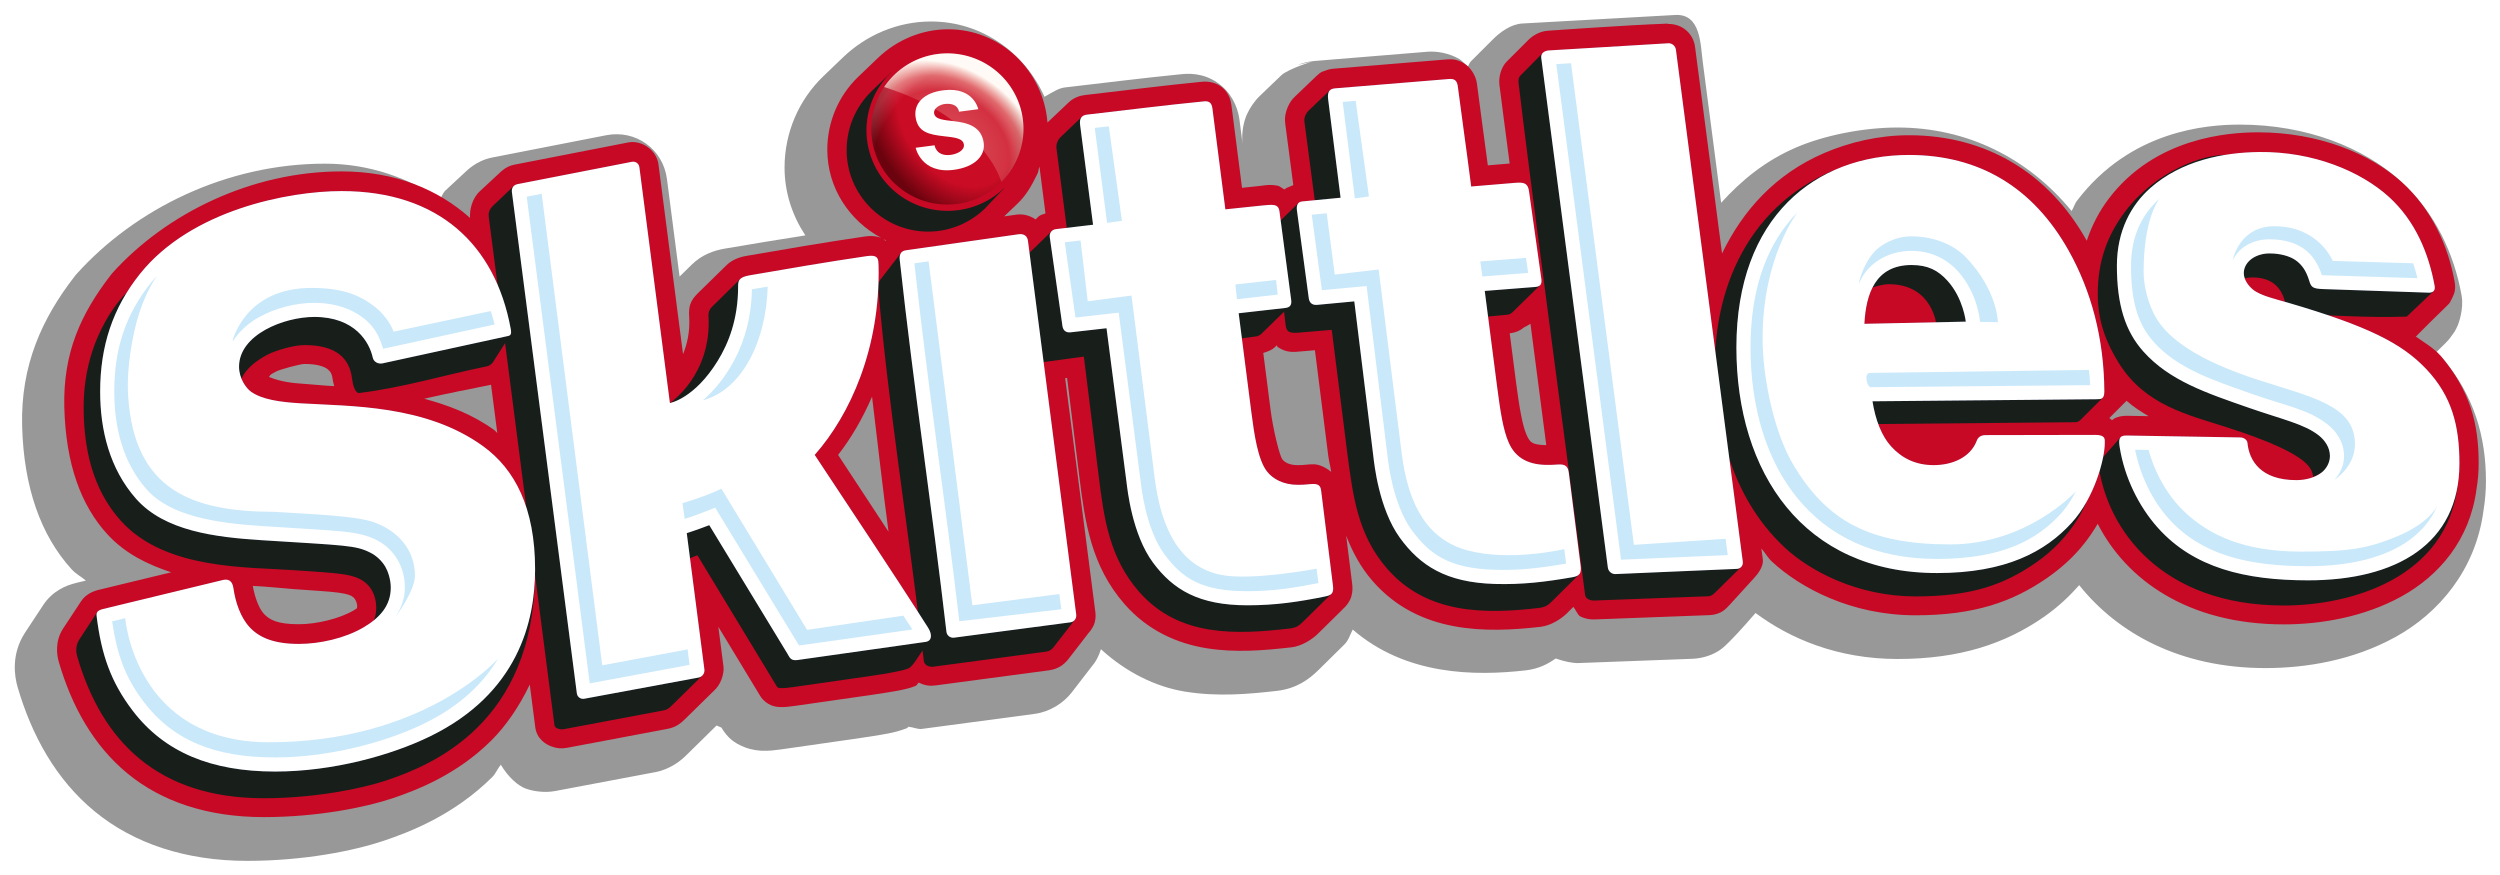 <?xml version="1.0" encoding="UTF-8" standalone="no"?>
<!-- Created with Inkscape (http://www.inkscape.org/) -->

<svg
   width="254.344mm"
   height="89.035mm"
   viewBox="0 0 254.344 89.035"
   version="1.1"
   id="svg1"
   xml:space="preserve"
   inkscape:version="1.3 (0e150ed6c4, 2023-07-21)"
   sodipodi:docname="Skittles 2024ver2.svg"
   xmlns:inkscape="http://www.inkscape.org/namespaces/inkscape"
   xmlns:sodipodi="http://sodipodi.sourceforge.net/DTD/sodipodi-0.dtd"
   xmlns:xlink="http://www.w3.org/1999/xlink"
   xmlns="http://www.w3.org/2000/svg"
   xmlns:svg="http://www.w3.org/2000/svg"><sodipodi:namedview
     id="namedview1"
     pagecolor="#ffffff"
     bordercolor="#000000"
     borderopacity="0.25"
     inkscape:showpageshadow="2"
     inkscape:pageopacity="0.0"
     inkscape:pagecheckerboard="0"
     inkscape:deskcolor="#d1d1d1"
     inkscape:document-units="mm"
     inkscape:zoom="1.0794827"
     inkscape:cx="451.6052"
     inkscape:cy="181.10526"
     inkscape:window-width="1920"
     inkscape:window-height="1009"
     inkscape:window-x="-8"
     inkscape:window-y="-8"
     inkscape:window-maximized="1"
     inkscape:current-layer="layer1"
     showguides="false"
     showgrid="false" /><defs
     id="defs1"><linearGradient
       id="linearGradient485"
       inkscape:collect="always"><stop
         style="stop-color:#ffffff;stop-opacity:0;"
         offset="0.609"
         id="stop486" /><stop
         style="stop-color:#fffaf5;stop-opacity:0.803;"
         offset="0.735"
         id="stop485" /></linearGradient><linearGradient
       id="linearGradient478"
       inkscape:collect="always"><stop
         style="stop-color:#ffe9d1;stop-opacity:0.17;"
         offset="0"
         id="stop480" /><stop
         style="stop-color:#ffe9d1;stop-opacity:0.234;"
         offset="0.306"
         id="stop481" /><stop
         style="stop-color:#ffe9d1;stop-opacity:0.164;"
         offset="0.579"
         id="stop482" /><stop
         style="stop-color:#ffe9d1;stop-opacity:0.424;"
         offset="0.73"
         id="stop483" /><stop
         style="stop-color:#fffaf5;stop-opacity:1;"
         offset="0.895"
         id="stop479" /></linearGradient><linearGradient
       id="linearGradient76"
       inkscape:collect="always"><stop
         style="stop-color:#ca0c25;stop-opacity:1;"
         offset="0.628"
         id="stop77" /><stop
         style="stop-color:#6b030e;stop-opacity:1;"
         offset="1"
         id="stop76" /></linearGradient><radialGradient
       inkscape:collect="always"
       xlink:href="#linearGradient76"
       id="radialGradient77"
       cx="105.004"
       cy="147.361"
       fx="105.004"
       fy="147.361"
       r="4.45"
       gradientTransform="matrix(1.481,-1.037,1.488,2.124,-263.751,-138.036)"
       gradientUnits="userSpaceOnUse" /><radialGradient
       inkscape:collect="always"
       xlink:href="#linearGradient478"
       id="radialGradient480"
       cx="85.307"
       cy="160.694"
       fx="85.307"
       fy="160.694"
       r="3.899"
       gradientTransform="matrix(2.301,1.747,-1.304,1.717,123.916,-356.563)"
       gradientUnits="userSpaceOnUse" /><radialGradient
       inkscape:collect="always"
       xlink:href="#linearGradient485"
       id="radialGradient486"
       cx="103.87"
       cy="148.642"
       fx="103.87"
       fy="148.642"
       r="4.45"
       gradientTransform="matrix(2.262,1.48,-2.023,3.091,176.367,-543.733)"
       gradientUnits="userSpaceOnUse" /><filter
       inkscape:collect="always"
       style="color-interpolation-filters:sRGB"
       id="filter489"
       x="-0.006"
       y="-0.017"
       width="1.012"
       height="1.035"><feGaussianBlur
         inkscape:collect="always"
         stdDeviation="0.358"
         id="feGaussianBlur489" /></filter></defs><g
     inkscape:label="Layer 1"
     inkscape:groupmode="layer"
     id="layer1"
     transform="translate(-36.485,-34.562)"><g
       id="g3"><path
         id="path488"
         style="color:#000000;mix-blend-mode:normal;fill:#000000;fill-opacity:0.405;stroke-linecap:square;-inkscape-stroke:none;paint-order:stroke fill markers;filter:url(#filter489)"
         d="m 112.44,55.198 -8.949,0.499 c -0.664,0.037 -1.295,0.503 -1.718,0.926 l -1.283,1.281 c -0.099,0.099 -0.116,0.217 -0.197,0.32 -0.159,-0.144 -0.272,-0.322 -0.468,-0.44 -0.609,-0.366 -1.353,-0.48 -1.873,-0.437 l -6.63,0.542 h -0.003 c 1.22e-4,-4.8e-5 -0.001,3.45e-4 -8.91e-4,2.97e-4 3.61e-4,-1.43e-4 -0.003,0.001 -0.003,8.91e-4 -0.392,0.033 -0.751,0.149 -0.938,0.224 l 0.933,-0.222 c 0.177,-0.072 -1.498,0.444 -1.902,0.83 l -1.26,1.209 c -0.304,0.291 -0.581,0.699 -0.744,1.062 -0.182,0.404 -0.337,1.029 -0.263,1.734 -0.057,-0.446 -0.117,-0.922 -0.176,-1.383 -0.06,-0.47 -0.276,-1.322 -1.012,-1.968 -0.794,-0.698 -1.672,-0.786 -2.336,-0.721 -2.333,0.228 -4.62,0.524 -6.873,0.781 -0.367,0.042 -0.775,0.322 -1.176,0.543 -1.145,-2.565 -3.654,-4.402 -6.641,-4.399 -1.945,0.003 -3.769,0.789 -5.129,2.092 l -1.147,1.1 c -1.459,1.398 -2.271,3.33 -2.273,5.336 -0.002,1.474 0.46,2.826 1.215,3.971 -1.576,0.253 -3.155,0.504 -4.711,0.774 -0.652,0.113 -1.339,0.358 -1.928,0.935 l -0.71,0.698 -0.738,-5.701 c -0.227,-1.745 -1.82,-2.896 -3.547,-2.559 l -6.666,1.303 c -0.496,0.097 -0.856,0.298 -1.107,0.469 -0.126,0.085 -0.226,0.166 -0.301,0.23 -0.075,0.065 -0.237,0.219 -0.11,0.1 l -1.211,1.125 c -0.161,0.15 -0.19,0.318 -0.308,0.474 -1.897,-1.18 -4.081,-2.039 -6.741,-2.039 -5.73,0 -11.073,2.63 -14.508,6.446 l -0.013,0.015 -0.061,0.072 -0.047,0.061 -0.002,0.002 c -1.892,2.441 -3.153,5.188 -3.059,8.742 0.094,3.56 1.079,6.376 2.893,8.367 0.254,0.279 0.558,0.427 0.832,0.656 -0.081,0.02 -0.578,0.141 -0.578,0.141 -0.575,0.139 -1.369,0.46 -1.918,1.295 -0.349,0.53 -1.049,1.592 -1.049,1.592 -0.844,1.284 -0.622,2.589 -0.445,3.195 0.819,2.813 2.232,5.399 4.504,7.268 2.279,1.874 5.321,2.89 8.908,2.89 3.301,0 6.214,-0.579 7.998,-1.18 1.478,-0.498 4.073,-1.478 6.334,-3.724 0.196,-0.195 0.311,-0.502 0.494,-0.715 0.421,0.711 0.995,1.228 1.451,1.394 0.482,0.175 1.153,0.251 1.717,0.145 l 5.869,-1.107 c 0.893,-0.168 1.527,-0.718 1.764,-0.951 l 1.805,-1.772 0.283,0.121 c 0.366,0.604 0.734,0.898 1.346,1.143 0.421,0.169 0.85,0.204 1.027,0.211 0.424,0.017 0.766,-0.033 1.101,-0.077 0.73,-0.095 1.798,-0.266 3.688,-0.529 0.394,-0.055 1.053,-0.146 1.707,-0.254 0.604,-0.1 1.242,-0.177 1.963,-0.455 0.035,-0.013 0.068,-0.067 0.107,-0.088 0.269,0.03 0.544,0.158 0.777,0.127 l 6.609,-0.883 c 0.882,-0.118 1.681,-0.646 2.143,-1.244 l 1.177,-1.526 c 0.24,-0.27 0.407,-0.604 0.534,-1.004 1.486,1.359 3.209,2.199 4.9,2.475 1.943,0.317 3.789,0.141 5.381,-0.041 1.157,-0.132 1.891,-0.686 2.428,-1.216 l 1.483,-1.462 c 0.258,-0.225 0.369,-0.603 0.521,-0.906 3.104,2.689 7.136,2.724 10.111,2.385 0.754,-0.086 1.289,-0.369 1.75,-0.694 0.494,0.18 1.014,0.279 1.327,0.268 l 6.666,-0.25 c 0.636,-0.024 1.203,-0.242 1.584,-0.498 0.235,-0.158 0.418,-0.349 0.611,-0.539 0.526,-0.518 1.49,-1.639 1.49,-1.639 1.993,1.485 4.773,2.688 8.303,2.688 3.67,0 6.314,-0.916 8.508,-2.432 0.907,-0.627 1.567,-1.276 2.103,-1.883 2.232,2.801 5.884,4.846 10.885,4.846 2.357,0 5.118,-0.449 7.6,-1.818 2.505,-1.382 4.685,-3.897 5.142,-7.394 0.092,-0.557 0.142,-1.127 0.142,-1.717 0,-2.565 -0.673,-4.978 -2.559,-7.215 -0.134,-0.158 -0.23,-0.167 -0.365,-0.293 0.262,-0.26 0.409,-0.412 0.592,-0.586 0.308,-0.293 0.711,-0.984 0.475,-0.594 0.072,-0.118 0.146,-0.261 0.21,-0.408 0.028,-0.064 0.371,-0.939 0.223,-1.758 -0.424,-2.355 -1.502,-4.812 -3.561,-6.677 -2.154,-1.952 -5.488,-3.299 -9.397,-3.299 -1.928,0 -6.39,0.332 -9.523,4.459 -0.136,0.179 -0.186,0.404 -0.308,0.59 -2.529,-3.082 -6.094,-4.879 -10.168,-4.879 -1.983,0 -4.262,0.448 -5.936,1.169 -1.794,0.772 -3.194,1.922 -4.375,3.23 l -1.078,-8.26 c -0.135,-1.035 -0.118,-2.787 -1.592,-2.715 z m -47.282,14.147 c 0.05,0.025 0.096,0.058 0.148,0.082 -0.004,0.005 -0.009,0.003 -0.013,0.008 -0.004,0.006 -0.01,0.01 -0.014,0.015 -0.046,-0.03 -0.082,-0.068 -0.12,-0.105 z"
         transform="matrix(1.741,0,0,1.741,11.185,-60.016)" /><path
         id="path46"
         style="color:#000000;fill:#c70925;fill-opacity:1;stroke-width:1.741;stroke-linecap:square;-inkscape-stroke:none;paint-order:stroke fill markers"
         d="m 206.148,36.958 c -0.014,4.56e-4 -0.035,0.003 -0.048,0.004 -0.003,1e-4 -0.007,-9.9e-5 -0.011,0 -0.002,6.6e-5 -0.005,-6.6e-5 -0.007,0 -0.007,4.79e-4 -0.021,0.003 -0.034,0.004 -0.022,7.76e-4 -0.057,0.003 -0.078,0.004 -0.014,4.85e-4 -0.033,0.003 -0.047,0.004 -2.063,0.076 -4.899,0.243 -7.33,0.401 -2.505,0.163 -4.775,0.324 -4.634,0.316 -0.876,0.053 -1.603,0.557 -1.945,0.898 l -2.233,2.23 c -0.551,0.551 -0.847,1.533 -0.751,2.359 0.18,1.544 0.748,5.681 1.043,8.02 l -2.22,0.187 c -0.415,-3.137 -0.787,-5.795 -1.111,-8.333 -0.109,-0.852 -0.696,-1.677 -1.316,-2.05 -0.62,-0.373 -1.151,-0.443 -1.704,-0.398 l -11.555,0.945 c -0.39,0.032 -0.653,0.121 -0.894,0.217 -0.241,0.096 -0.335,0.032 -0.844,0.517 l -2.196,2.101 c -0.331,0.316 -0.524,0.601 -0.72,1.036 -0.196,0.435 -0.362,1.021 -0.269,1.731 l 0.819,6.241 c -0.302,0.148 -0.695,0.254 -0.837,0.391 l -0.058,0.058 c -0.242,-0.119 -0.48,-0.345 -0.684,-0.384 -0.872,-0.168 -1.329,-0.025 -1.856,0.024 -0.452,0.042 -1.188,0.125 -1.782,0.187 -0.393,-3.063 -0.716,-5.585 -1.074,-8.377 -0.066,-0.513 -0.25,-1.23 -0.894,-1.795 -0.644,-0.565 -1.505,-0.676 -2.091,-0.619 -4.012,0.392 -7.983,0.902 -11.932,1.354 -0.519,0.059 -1.144,0.272 -1.649,0.751 l -2.152,2.043 c -0.421,-5.268 -4.741,-9.491 -10.114,-9.485 -2.687,0.003 -5.226,1.089 -7.133,2.914 l -1.999,1.913 c -2.022,1.936 -3.152,4.619 -3.155,7.408 -0.004,3.902 2.247,7.244 5.475,8.977 -0.416,-0.148 -0.794,-0.185 -1.13,-0.175 -0.212,0.006 -0.415,0.028 -0.619,0.058 -4.011,0.587 -8.005,1.277 -11.984,1.965 -0.743,0.128 -1.474,0.43 -1.975,0.921 l -2.94,2.877 c -0.793,0.776 -0.939,1.387 -0.881,2.342 0.099,1.613 -0.21,2.822 -0.622,3.855 l -2.501,-19.314 c -0.184,-1.424 -1.68,-2.501 -3.086,-2.226 l -11.617,2.268 c -0.782,0.153 -1.333,0.71 -1.366,0.741 l -2.108,1.958 c -0.809,0.751 -1.053,1.955 -0.992,2.709 -3.265,-2.898 -7.6,-4.732 -13.068,-4.732 -9.17,0 -17.863,4.281 -23.335,10.355 l -0.047,0.055 -0.045,0.058 c -3.087,3.978 -4.93,7.97 -4.783,13.551 0.152,5.765 1.698,9.958 4.358,12.874 1.835,2.012 4.138,3.102 6.514,3.893 -3.257,0.788 -7.387,1.788 -7.387,1.788 -0.592,0.143 -1.328,0.473 -1.775,1.152 -0.608,0.924 -1.826,2.77 -1.826,2.77 -0.877,1.332 -0.633,2.763 -0.449,3.396 1.323,4.538 3.54,8.525 6.996,11.365 3.456,2.84 8.093,4.436 13.861,4.436 5.433,0 10.352,-0.992 13.102,-1.917 2.46,-0.827 6.53,-2.388 10.029,-5.861 1.507,-1.496 2.835,-3.435 3.93,-5.704 l 0.56,4.341 c 0.154,1.191 1.08,1.747 1.635,1.948 0.555,0.202 1.001,0.255 1.612,0.139 l 10.226,-1.928 c 0.884,-0.167 1.385,-0.62 1.727,-0.955 l 3.145,-3.083 -0.228,0.19 c 0.767,-0.553 1.12,-1.815 1.033,-2.482 l -0.523,-4.049 4.277,7.064 c 0.235,0.388 0.698,0.761 1.081,0.915 0.384,0.153 0.675,0.174 0.921,0.183 0.492,0.019 0.888,-0.035 1.482,-0.112 1.189,-0.154 3.088,-0.458 6.402,-0.918 0.689,-0.096 1.814,-0.251 2.906,-0.432 1.092,-0.181 2.009,-0.306 2.907,-0.652 0.331,-0.128 0.212,-0.233 0.421,-0.378 0.004,0.002 0.007,0.012 0.011,0.014 0.608,0.298 1.108,0.358 1.703,0.279 l 11.518,-1.536 c 0.894,-0.119 1.522,-0.542 2.009,-1.173 l 2.053,-2.655 -0.051,0.055 -0.207,0.19 c 0.356,-0.279 0.718,-0.787 0.853,-1.271 0.134,-0.484 0.098,-0.852 0.065,-1.108 l -3.066,-23.757 0.193,-0.027 1.262,10.158 c 0.548,4.406 1.166,8.951 4.589,12.857 2.355,2.688 5.35,3.998 8.316,4.481 2.966,0.483 5.933,0.222 8.658,-0.088 1.077,-0.123 2.14,-0.835 2.693,-1.381 l 2.583,-2.546 -0.099,0.072 -0.075,0.054 c 0.417,-0.285 0.846,-0.856 0.997,-1.383 0.151,-0.528 0.122,-0.95 0.075,-1.333 l -0.602,-4.837 c 0.629,1.599 1.428,3.17 2.716,4.64 4.697,5.36 11.544,5.255 17.052,4.627 1.073,-0.122 2.14,-0.831 2.696,-1.383 l 0.649,-0.646 c 0.277,0.335 0.432,0.843 0.72,0.979 0.593,0.28 1.054,0.312 1.492,0.296 l 11.613,-0.435 c 1.275,-0.048 1.783,-0.757 2.019,-0.989 l 0.007,-0.004 0.007,-0.006 2.555,-2.806 c 0.909,-0.998 0.898,-1.623 0.853,-1.951 l -0.143,-1.023 c 0.396,0.434 0.627,0.914 1.074,1.329 2.919,2.707 8.108,5.467 14.616,5.467 5.994,0 9.881,-1.38 13.337,-3.767 3.009,-2.078 4.401,-4.205 5.194,-5.541 2.894,5.673 9.16,10.232 18.922,10.232 3.763,0 8.171,-0.742 11.976,-2.839 3.795,-2.092 6.976,-5.73 7.646,-10.964 0.142,-0.841 0.214,-1.702 0.214,-2.611 0,-4.075 -0.915,-7.406 -3.842,-10.875 -0.691,-0.819 -1.69,-1.375 -2.577,-2.013 l 0.055,-0.004 0.544,-0.55 c 0,0 1.718,-1.726 2.57,-2.536 0.421,-0.4 0.32,-0.378 0.391,-0.497 0.072,-0.118 0.139,-0.245 0.207,-0.401 0.136,-0.313 0.361,-0.72 0.21,-1.554 -0.659,-3.653 -2.311,-7.368 -5.384,-10.151 -3.184,-2.882 -8.422,-5.066 -14.618,-5.066 -3.052,0 -10.468,0.54 -15.172,6.728 -0.988,1.299 -1.735,2.744 -2.258,4.314 -0.01,-0.014 -0.01,-0.033 -0.017,-0.048 -3.893,-6.943 -10.32,-10.698 -18.059,-10.698 -3.059,-2e-6 -6.035,0.695 -8.648,1.819 -4.966,2.136 -8.271,5.847 -10.379,10.209 l -2.747,-21.023 c -0.178,-1.365 -1.319,-2.345 -2.723,-2.326 -0.026,3.52e-4 -0.043,-0.021 -0.068,-0.02 z m -63.912,14.551 0.612,4.765 c -0.242,0.111 -0.482,0.102 -0.738,0.351 l -0.265,0.258 c -0.544,-0.364 -1.131,-0.516 -1.597,-0.51 -0.157,0.002 -0.295,0.017 -0.415,0.034 l -1.186,0.17 1.41,-1.353 c 0.801,-0.769 1.377,-1.736 1.992,-3.02 0.098,-0.204 0.095,-0.483 0.187,-0.696 z m -15.861,7.377 c 0.088,0.044 0.168,0.101 0.257,0.143 -0.007,0.009 -0.017,0.004 -0.024,0.014 -0.007,0.01 -0.017,0.017 -0.024,0.027 -0.08,-0.053 -0.144,-0.119 -0.21,-0.183 z m 65.815,8.612 c 0.634,4.817 1,7.755 1.608,12.353 -0.019,-4.24e-4 -0.025,5.84e-4 -0.044,0 -1.446,-0.043 -1.616,-0.284 -1.968,-1.067 -0.387,-0.862 -0.722,-2.685 -1.064,-5.331 l -0.643,-4.98 c 0.753,-0.083 1.264,-0.398 1.662,-0.788 -0.363,0.356 -0.316,0.247 -0.323,0.251 -0.007,0.004 0.023,-0.011 0.065,-0.034 0.084,-0.046 0.227,-0.122 0.395,-0.214 0.084,-0.046 0.216,-0.135 0.312,-0.19 z m -25.81,2.196 c 0.063,0.054 0.02,0.121 0.092,0.17 0.912,0.625 1.661,0.51 2.336,0.452 l 1.454,-0.122 1.354,10.722 v 0.004 c 0.072,0.551 0.225,1.099 0.302,1.652 -0.533,-0.448 -1.22,-0.775 -1.788,-0.775 -0.723,0 -0.891,0.089 -1.591,0.089 -0.968,0 -1.395,-0.336 -1.608,-0.613 -0.231,-0.298 -0.902,-2.825 -1.186,-5.042 -0.049,-0.38 -0.417,-3.265 -0.738,-5.762 0.426,-0.139 0.854,-0.272 1.167,-0.575 z m -98.905,1.897 c 1.339,0 2.018,0.283 2.332,0.527 0.314,0.244 0.471,0.505 0.548,1.18 0.017,0.149 0.099,0.376 0.132,0.55 -1.074,-0.048 -2.444,-0.201 -3.332,-0.255 -1.65,-0.101 -2.629,-0.401 -3.307,-0.68 0.216,-0.236 -0.083,-0.125 0.755,-0.568 0.339,-0.179 2.382,-0.755 2.872,-0.755 z m 18.964,2.098 0.639,4.933 c -0.106,-0.082 -0.177,-0.21 -0.285,-0.289 -2.255,-1.635 -4.703,-2.539 -7.15,-3.206 2.243,-0.52 4.647,-0.984 6.755,-1.411 0.017,-0.004 0.024,-0.023 0.041,-0.027 z m 38.766,1.228 c 0.553,4.577 1.061,9.138 1.676,13.74 -1.714,-2.601 -3.42,-5.219 -5.13,-7.812 1.31,-1.687 2.478,-3.667 3.454,-5.928 z m 127.63,0.421 c 0.709,0.63 1.471,1.109 2.244,1.564 l -2.233,-0.038 h -0.014 c -0.453,-7.83e-4 -0.838,0.095 -1.156,0.225 -0.108,0.044 -0.231,0.18 -0.323,0.22 -0.099,-0.058 -0.172,-0.17 -0.275,-0.214 z M 62.209,94.17 c 1.4,0.064 3.146,0.252 4.161,0.327 2.108,0.155 3.6,0.231 4.562,0.363 0.962,0.133 1.264,0.275 1.486,0.456 0.194,0.159 0.348,0.46 0.401,0.809 0.019,0.125 -0.007,0.227 -0.024,0.326 -0.084,0.059 -0.127,0.094 -0.296,0.194 -1.502,0.889 -3.865,1.425 -5.609,1.425 -2.182,0 -2.967,-0.447 -3.535,-1.034 -0.516,-0.533 -0.974,-1.763 -1.146,-2.866 z"
         sodipodi:nodetypes="cssccccscccsccssccsccsccccsscsssscccssscccsccscccccccscccssccscsssssccsccccccccssssssccccccccsccccsssccccsccssccscccccsccssscsscsscccssccsssccssccscccccccccssscccccccsccscccccssscccccccsssscccssscscsssccscssccccccccsscccssssscsssss" /><path
         id="path18"
         style="fill:#181f1a;fill-opacity:1;stroke-width:5.222;stroke-linecap:square;paint-order:stroke fill markers"
         d="m 193.399,39.995 -2.23,2.255 c -0.128,0.129 -0.235,0.352 -0.19,0.743 1.159,9.96 5.168,39.612 6.767,52.073 0.062,0.485 0.615,0.605 0.955,0.592 l 11.614,-0.434 c 0.277,-0.01 0.518,-0.231 0.716,-0.426 l 2.634,-2.594 -13.368,-0.065 z m -62.471,1.517 c -1.182,3.14e-4 -2.351,0.253 -3.428,0.741 l -0.345,-0.335 -1.983,1.91 c -1.626,1.567 -2.549,3.733 -2.552,5.991 -0.005,4.588 3.719,8.312 8.308,8.308 2.143,-0.002 4.196,-0.848 5.742,-2.331 l 1.972,-2.083 -0.255,-0.266 c 0.553,-1.129 0.843,-2.37 0.847,-3.628 -1.1e-4,-4.588 -3.719,-8.307 -8.308,-8.308 z m 40.861,2.232 -2.199,2.1 c -0.166,0.159 -0.461,0.608 -0.398,1.093 l 1.223,9.296 h 3.111 z m -25.229,2.692 -2.198,2.1 c -0.166,0.159 -0.461,0.608 -0.398,1.093 l 1.421,11.004 -1.817,-2.633 -3.073,2.978 1.576,10.501 4.681,-0.635 1.508,12.126 c 0.534,4.388 1.111,8.373 4.118,11.805 4.068,4.643 9.915,4.347 15.277,3.736 0.76,-0.087 1.003,-0.302 1.535,-0.827 l 2.674,-2.638 -16.022,-3.534 -2.743,-19.7 -6.364,-9.222 h 2.014 z m 116.372,3.89 c -2.254,-0.057 -7.061,1.578 -10.216,5.73 -1.775,2.335 -2.81,4.984 -2.81,8.403 0,2.826 0.869,5.004 2.152,7.057 2.667,4.267 6.986,5.239 10.93,6.502 9.254,2.965 8.587,4.45 8.864,5.078 l 3.85,-2.003 -6.26,-5.873 -11.579,-11.053 z m -39.96,1.601 c -8.988,3.792 -12.695,12.863 -11.925,22.367 0.233,2.873 1.145,10.533 7.043,16.003 2.54,2.355 7.346,4.943 13.283,4.943 5.719,0 9.007,-1.2 12.22,-3.419 3.866,-2.67 5.129,-6.125 5.129,-6.125 l -16.84,-0.655 -13.602,-14.034 z m -134.233,1.574 -2.101,2 c -0.412,0.392 -0.473,0.786 -0.427,1.141 l 1.56,12.066 -12.451,1.968 -1.823,-3.579 -6.119,-1.006 -5.759,2.011 -2.08,3.408 1.523,1.606 c 0,0 0.321,-1.247 2.625,-2.464 0.809,-0.427 2.657,-0.982 3.789,-0.982 3.226,0 4.59,1.354 4.829,3.446 0.054,0.472 0.279,1.487 0.75,1.428 4.534,-0.566 8.737,-1.856 12.953,-2.71 0.249,-0.05 0.494,-0.211 0.631,-0.425 l 1.231,-1.937 2.985,23.102 -14.18,16.818 -16.204,1.573 -7.439,-4.27 -4.944,-7.484 -1.709,-2.372 -1.821,2.778 c -0.443,0.675 -0.322,1.372 -0.207,1.767 2.49,8.54 8.145,14.39 18.974,14.39 5.183,0 10.017,-0.989 12.478,-1.817 4.733,-1.592 14.947,-5.821 15.113,-20.911 l 1.977,15.296 c 0.044,0.338 0.602,0.472 0.937,0.409 l 10.226,-1.926 c 0.273,-0.051 0.518,-0.232 0.716,-0.426 l 3.143,-3.084 -11.92,1.857 z m 79.842,1.723 -2.463,2.404 0.941,8.127 -5.132,0.308 0.147,3.026 2.223,-0.304 c 0.188,-0.026 0.373,-0.122 0.509,-0.255 l 2.314,-2.249 0.144,1.246 c 0.088,0.762 0.292,0.968 1.375,0.876 l 3.334,-0.282 1.588,12.586 c 0.571,4.383 1.072,8.314 4.078,11.745 4.068,4.643 9.993,4.581 15.355,3.97 0.76,-0.087 1.005,-0.3 1.535,-0.827 l 2.596,-2.579 -16.022,-3.535 -2.743,-19.699 z m 101.243,4.192 -5.116,0.608 -0.712,3.067 c 0,0 0.844,-0.302 1.669,-0.302 3.673,0 3.408,3.691 3.408,3.691 3.95,0.098 8.192,0.447 12.27,0.291 l 2.719,-2.582 -11.994,-1.145 z m -141.666,0.862 -2.139,2.771 c -0.141,0.182 -0.215,0.52 -0.184,0.876 0.997,11.684 2.974,23.788 4.388,35.793 l -12.806,1.472 -8.29,-13.917 -3.673,1.49 0.419,2.918 1.561,-0.63 8.095,13.371 c 0.224,0.37 1.277,0.066 7.935,-0.859 1.38,-0.192 4.45,-0.616 5.379,-0.973 0.334,-0.129 0.639,-0.567 0.802,-0.81 l 0.699,-1.04 c 0.041,0.353 0.086,0.707 0.126,1.06 0.054,0.486 0.617,0.637 0.955,0.592 l 11.516,-1.538 c 0.275,-0.037 0.546,-0.207 0.716,-0.426 l 2.117,-2.737 -12.199,1.275 z m 105.929,0.647 -7.059,0.711 -0.045,2.184 c 0,0 0.921,-0.344 1.662,-0.344 4.521,0 4.864,4.241 4.864,4.241 l 3.795,0.014 0.593,-1.839 z m -122.292,2.018 -2.937,2.898 c -0.193,0.19 -0.313,0.549 -0.297,0.819 0.372,6.067 -3.922,8.904 -3.922,8.904 l 4.317,-1.067 3.31,-6.522 z m 81.37,0.64 -5.774,0.346 0.147,2.869 2.319,-0.219 c 0.189,-0.018 0.374,-0.122 0.509,-0.255 z M 49.376,64.332 c 0,0 -4.382,4.023 -4.382,11.677 0,5.452 1.551,9.088 3.846,11.603 4.532,4.968 12.948,4.621 17.674,4.969 4.168,0.307 5.949,0.281 7.145,1.259 1.315,1.075 1.251,3.053 0.838,3.852 l 2.217,0.064 1.527,-8.335 -19.859,-2.067 c 0,0 -6.321,-3.18 -8.2,-5.998 -1.504,-2.256 -1.91,-7.908 -1.91,-7.908 z m 176.864,10.512 0.125,2.869 21.298,-0.197 c 0.19,-0.002 0.375,-0.12 0.509,-0.255 l 2.225,-2.224 z m 25.966,4.228 -2.256,2.56 c 0.827,6.881 6.526,14.533 18.876,14.533 6.986,0 16.527,-2.882 17.684,-12.123 l -17.968,6.465 z"
         sodipodi:nodetypes="cccscccccccccscsscccccccccccccccccccssscccccccssssccccccssssccccccccccccccssscscccccccccsssccccccccccccccccccccssccccccccscccccccscccccccssccscscccccccsccccccscccccccccccssssccccsccccccccccsccc" /><path
         style="opacity:0.391;fill:#3b46a6;fill-opacity:1;stroke-width:5.222;stroke-linecap:square;paint-order:stroke fill markers"
         d="m 88.215,68.737 -12.793,2.791 c -0.477,0.104 -0.921,-0.15 -1.018,-0.592 -0.335,-1.528 -1.779,-4.127 -5.942,-4.127 -3.108,0 -7.658,1.81 -7.658,5.064 0,1.195 0.718,2.188 1.221,2.545 1.125,0.798 2.931,1.049 5.011,1.177 5.075,0.311 12.75,0.124 18.604,4.369 3.218,2.333 5.284,6.249 5.284,12.528 0,5.319 -1.747,12.625 -10.678,16.985 -3.943,1.925 -9.893,3.583 -15.772,3.583 -6.473,0 -11.251,-1.944 -14.487,-6.188 -2.245,-2.945 -3.194,-5.747 -3.67,-9.607 -0.041,-0.329 0.004,-0.584 0.66,-0.743 L 59.141,93.577 c 0.514,-0.124 0.976,6.1e-5 1.092,0.825 0.195,1.388 0.707,3.003 1.713,4.042 0.97,1.002 2.436,1.629 4.945,1.629 2.094,0 4.683,-0.56 6.607,-1.699 1.713,-1.014 2.741,-2.265 2.741,-4.037 0,-0.847 -0.308,-1.701 -0.553,-2.114 -0.395,-0.666 -0.951,-1.138 -1.498,-1.419 -1.528,-0.787 -2.556,-0.739 -11.1,-1.285 -4.733,-0.302 -9.866,-0.93 -12.768,-4.221 -2.69,-3.049 -3.647,-6.984 -3.647,-10.897 0,-4.647 1.288,-8.511 4.035,-11.957 5.197,-6.519 15.113,-8.443 20.533,-8.443 9.902,0 15.624,5.497 17.194,13.962 0.049,0.263 0.146,0.692 -0.22,0.772 z"
         id="path1"
         sodipodi:nodetypes="sssssssssssssssssssssssssssss" /><path
         id="rect3"
         style="opacity:0.391;fill:#3b46a6;stroke-width:5.222;stroke-linecap:square;paint-order:stroke fill markers"
         d="m 100.768,51.024 -11.614,2.268 c -0.466,0.091 -0.638,0.438 -0.589,0.818 l 6.605,50.986 c 0.049,0.38 0.39,0.623 0.766,0.553 l 11.625,-2.155 c 0.376,-0.07 0.638,-0.438 0.589,-0.818 l -1.796,-13.874 c 0,0 0.941,-0.29 2.29,-0.811 0,0 5.294,8.705 7.941,13.058 0.223,0.366 0.324,0.763 1.018,0.665 0.401,-0.057 8.697,-1.231 13.045,-1.847 0.672,-0.095 0.694,-0.762 0.25,-1.459 -3.779,-5.939 -7.679,-11.718 -11.527,-17.565 3.622,-4.102 6.673,-10.86 6.498,-19.23 -0.013,-0.633 -0.029,-1.053 -0.813,-1.031 -0.112,0.003 -0.24,0.015 -0.387,0.037 -3.978,0.583 -7.955,1.268 -11.933,1.956 -1.12,0.194 -1.158,0.581 -1.158,1.152 -1e-5,3.313 -0.974,5.757 -2.072,7.543 -2.376,3.863 -4.866,4.295 -4.866,4.295 l -3.105,-23.989 c -0.049,-0.38 -0.392,-0.626 -0.767,-0.552 z"
         sodipodi:nodetypes="cssssssccsssscsssssscssc" /><path
         id="path5"
         style="opacity:0.391;fill:#3b46a6;stroke-width:5.222;stroke-linecap:square;paint-order:stroke fill markers"
         d="m 140.113,58.393 -11.434,1.628 c -0.401,0.057 -0.736,0.27 -0.659,0.97 1.447,13.219 3.288,25.22 4.753,37.85 0.044,0.383 0.401,0.644 0.777,0.595 l 11.851,-1.563 c 0.375,-0.05 0.626,-0.402 0.577,-0.785 l -4.909,-38.017 c -0.077,-0.593 -0.521,-0.74 -0.954,-0.678 z"
         sodipodi:nodetypes="sssssssss" /><path
         id="path6"
         style="opacity:0.391;fill:#3b46a6;stroke-width:5.222;stroke-linecap:square;paint-order:stroke fill markers"
         d="m 158.984,44.873 c -3.973,0.388 -7.936,0.896 -11.903,1.35 -0.433,0.049 -0.81,0.272 -0.711,1.028 l 1.321,10.175 c -1.263,0.15 -2.604,0.307 -3.772,0.446 -0.446,0.053 -0.691,0.411 -0.633,0.816 l 1.289,9.034 c 0.058,0.405 0.305,0.708 0.833,0.649 l 3.652,-0.415 2.039,15.699 c 0.081,0.621 0.545,5.262 2.702,8.162 2.048,2.753 4.664,4.326 9.606,4.326 2.84,0 5.203,-0.348 7.891,-0.898 0.578,-0.118 0.903,-0.272 0.805,-1.061 l -1.206,-9.689 c -0.045,-0.359 -0.15,-0.696 -0.768,-0.696 -0.48,0 -0.751,0.089 -1.59,0.089 -1.488,0 -2.557,-0.592 -3.162,-1.374 -0.913,-1.181 -1.29,-3.749 -1.578,-5.992 -0.086,-0.668 -0.868,-6.767 -1.294,-10.091 l 4.71,-0.534 c 0.406,-0.046 0.715,-0.194 0.633,-0.816 l -1.192,-9.01 c -0.108,-0.818 -0.716,-0.698 -1.841,-0.593 -0.917,0.086 -2.188,0.22 -3.665,0.382 -0.557,-4.341 -0.878,-6.852 -1.318,-10.277 -0.067,-0.521 -0.304,-0.763 -0.847,-0.71 z"
         sodipodi:nodetypes="ssscsssscsssssssssscsssscss" /><path
         id="path7"
         style="opacity:0.391;fill:#3b46a6;stroke-width:5.222;stroke-linecap:square;paint-order:stroke fill markers"
         d="m 172.33,43.548 c -0.512,0.042 -0.831,0.263 -0.723,1.12 l 1.265,10.01 -3.901,0.376 c -0.445,0.043 -0.612,0.374 -0.539,0.917 l 1.203,8.936 c 0.055,0.407 0.305,0.716 0.833,0.674 l 3.798,-0.357 1.945,15.821 c 0.077,0.624 0.545,5.279 2.702,8.243 2.048,2.815 4.675,4.534 9.618,4.683 2.84,0.085 5.237,-0.214 7.925,-0.684 0.728,-0.127 0.936,-0.38 0.835,-1.172 l -1.206,-9.49 c -0.046,-0.36 -0.18,-0.79 -0.798,-0.809 -0.48,-0.015 -0.751,0.067 -1.59,0.041 -1.972,-0.059 -3.098,-0.886 -3.701,-2.228 -0.584,-1.298 -0.875,-3.215 -1.219,-5.882 l -1.238,-9.586 5.129,-0.404 c 0.406,-0.032 0.721,-0.173 0.633,-0.797 l -1.26,-8.955 c -0.115,-0.821 -0.524,-0.915 -1.422,-0.841 l -4.46,0.371 c -0.557,-4.358 -0.962,-7.065 -1.362,-10.194 -0.081,-0.631 -0.382,-0.785 -0.915,-0.741 z"
         sodipodi:nodetypes="sscsssscsssssssssscsssscsss" /><path
         id="path8"
         style="opacity:0.391;fill:#3b46a6;stroke-width:5.222;stroke-linecap:square;paint-order:stroke fill markers"
         d="m 194.078,39.692 12.138,-0.728 c 0.375,-0.022 0.723,0.271 0.773,0.658 l 6.804,52.078 c 0.051,0.387 -0.206,0.72 -0.582,0.736 l -12.373,0.53 c -0.376,0.016 -0.722,-0.271 -0.773,-0.658 l -6.779,-51.866 c -0.058,-0.442 0.299,-0.721 0.792,-0.75 z"
         sodipodi:nodetypes="sssssssss" /><path
         id="path9"
         style="opacity:0.391;fill:#3b46a6;fill-opacity:1;stroke-width:5.222;stroke-linecap:square;paint-order:stroke fill markers"
         d="m 230.715,50.326 c -9.482,-2e-6 -17.573,6.255 -17.573,19.581 0,12.741 6.816,22.955 20.409,22.955 7.006,0 11.014,-2.164 13.702,-5.114 2.351,-2.58 3.369,-6.547 3.369,-8.101 0,-0.375 0.111,-0.842 -0.97,-0.84 l -11.159,0.021 c -0.523,9.74e-4 -0.777,0.259 -0.895,0.569 -0.66,1.733 -2.521,2.486 -4.388,2.486 -1.869,0 -3.259,-0.732 -4.326,-1.906 -0.972,-1.068 -1.6,-2.716 -1.894,-4.589 l 22.825,-0.211 c 0.424,-0.004 0.768,2.61e-4 0.763,-0.82 -0.035,-5.388 -1.344,-10.222 -3.626,-14.292 -3.608,-6.435 -9.095,-9.739 -16.236,-9.739 z m 0.247,11.198 c 1.666,0 2.697,0.539 3.663,1.609 1.601,1.773 1.854,4.151 1.854,4.151 l -10.315,0.221 c 0.158,-3.072 1.129,-5.982 4.798,-5.982 z"
         sodipodi:nodetypes="sssssssssscssssssccss" /><path
         style="opacity:0.391;fill:#3b46a6;fill-opacity:1;stroke-width:5.222;stroke-linecap:square;paint-order:stroke fill markers"
         d="m 264.415,79.064 -11.59,-0.196 c -0.792,-0.013 -0.806,0.454 -0.682,1.224 0.488,3.035 1.928,5.987 3.881,8.168 3.646,4.072 8.867,5.343 15.287,5.343 8.927,0 15.39,-3.67 15.39,-11.891 0,-3.843 -0.771,-6.853 -3.38,-9.609 -2.474,-2.613 -5.92,-4.363 -14.062,-6.748 -1.198,-0.351 -2.829,-0.711 -3.589,-1.353 -0.403,-0.34 -0.889,-0.935 -0.906,-1.618 -0.014,-0.558 0.268,-1.075 0.739,-1.445 0.448,-0.352 1.129,-0.594 1.87,-0.594 1.181,0 2.104,0.312 2.615,0.658 0.752,0.508 1.149,1.211 1.418,2.08 0.214,0.69 0.322,0.852 1.462,0.89 l 10.716,0.366 c 0.301,0.01 0.699,-0.116 0.599,-0.675 -0.599,-3.318 -1.977,-6.644 -4.663,-9.076 -2.851,-2.581 -7.661,-4.62 -13.193,-4.558 -3.67,0.041 -7.913,0.876 -11.072,3.664 -1.955,1.725 -3.401,4.358 -3.401,7.904 0,3.976 0.849,6.659 2.686,8.718 2.653,2.974 6.385,4.221 10.768,5.746 3.413,1.187 5.634,1.643 7.104,2.817 0.605,0.483 1.115,1.222 1.115,2.08 0,0.711 -0.399,1.327 -0.841,1.675 -0.654,0.515 -1.61,0.777 -2.576,0.777 -3.644,0 -4.802,-2.002 -4.975,-3.801 -0.024,-0.254 -0.319,-0.536 -0.719,-0.543 z"
         id="path10"
         sodipodi:nodetypes="sssssssssssssssssssssssssssss" /><path
         style="color:#000000;fill:#ffffff;fill-opacity:1;stroke-width:1.741;stroke-linecap:square;-inkscape-stroke:none"
         d="m 206.216,38.964 -12.138,0.728 c -0.492,0.029 -0.849,0.308 -0.792,0.75 l 6.778,51.867 c 0.051,0.387 0.397,0.674 0.774,0.658 l 12.372,-0.53 c 0.376,-0.016 0.633,-0.35 0.583,-0.737 l -6.804,-52.078 c -0.051,-0.387 -0.398,-0.68 -0.774,-0.658 z m -22.335,3.637 -11.552,0.948 c -0.512,0.042 -0.831,0.263 -0.722,1.12 l 1.265,10.01 -3.901,0.376 c -0.445,0.043 -0.612,0.373 -0.539,0.917 l 1.204,8.936 c 0.055,0.407 0.305,0.715 0.833,0.673 l 3.798,-0.356 1.945,15.821 c 0.077,0.624 0.545,5.279 2.702,8.243 2.048,2.815 4.676,4.534 9.618,4.683 2.84,0.085 5.236,-0.214 7.924,-0.684 0.728,-0.127 0.936,-0.38 0.836,-1.172 l -1.206,-9.489 c -0.046,-0.36 -0.18,-0.791 -0.799,-0.81 -0.48,-0.014 -0.751,0.067 -1.59,0.041 -1.972,-0.059 -3.098,-0.885 -3.701,-2.227 -0.584,-1.298 -0.874,-3.215 -1.219,-5.882 l -1.238,-9.587 5.129,-0.404 c 0.406,-0.032 0.721,-0.173 0.633,-0.797 l -1.26,-8.955 c -0.115,-0.821 -0.524,-0.916 -1.421,-0.841 l -4.46,0.371 c -0.557,-4.358 -0.962,-7.065 -1.362,-10.194 -0.081,-0.631 -0.381,-0.785 -0.915,-0.741 z m -24.898,2.273 c -3.973,0.388 -7.936,0.896 -11.903,1.35 -0.433,0.049 -0.81,0.272 -0.711,1.028 l 1.321,10.175 c -1.263,0.15 -2.604,0.307 -3.772,0.446 -0.446,0.053 -0.691,0.411 -0.633,0.816 l 1.289,9.034 c 0.058,0.405 0.305,0.708 0.833,0.649 l 3.652,-0.415 2.039,15.699 c 0.081,0.621 0.545,5.262 2.702,8.162 2.048,2.753 4.664,4.326 9.606,4.326 2.84,0 5.203,-0.348 7.891,-0.898 0.578,-0.118 0.903,-0.272 0.805,-1.061 l -1.206,-9.689 c -0.045,-0.359 -0.15,-0.696 -0.768,-0.696 -0.48,0 -0.751,0.089 -1.59,0.089 -1.488,0 -2.557,-0.592 -3.162,-1.374 -0.913,-1.181 -1.29,-3.749 -1.578,-5.992 -0.086,-0.668 -0.868,-6.767 -1.294,-10.091 l 4.71,-0.534 c 0.406,-0.046 0.715,-0.194 0.633,-0.816 l -1.192,-9.01 c -0.108,-0.818 -0.716,-0.698 -1.841,-0.593 -0.917,0.086 -2.188,0.22 -3.665,0.382 -0.557,-4.341 -0.878,-6.852 -1.318,-10.277 -0.067,-0.521 -0.304,-0.763 -0.847,-0.71 z m 107.343,5.154 c -3.67,0.041 -7.912,0.875 -11.072,3.664 -1.955,1.725 -3.402,4.359 -3.402,7.905 0,3.976 0.849,6.659 2.686,8.718 2.653,2.974 6.385,4.221 10.768,5.745 3.413,1.187 5.634,1.644 7.104,2.817 0.605,0.483 1.115,1.221 1.115,2.08 0,0.711 -0.399,1.327 -0.841,1.675 -0.654,0.515 -1.61,0.777 -2.576,0.777 -3.644,0 -4.802,-2.002 -4.975,-3.8 -0.024,-0.254 -0.318,-0.536 -0.719,-0.543 l -11.591,-0.196 c -0.792,-0.013 -0.806,0.454 -0.682,1.224 0.488,3.035 1.928,5.986 3.881,8.167 3.646,4.072 8.866,5.344 15.287,5.344 8.927,0 15.391,-3.67 15.391,-11.891 0,-3.843 -0.771,-6.854 -3.38,-9.61 -2.474,-2.613 -5.921,-4.362 -14.062,-6.748 -1.198,-0.351 -2.829,-0.711 -3.589,-1.354 -0.403,-0.34 -0.888,-0.935 -0.906,-1.618 -0.014,-0.558 0.268,-1.075 0.739,-1.445 0.448,-0.352 1.128,-0.594 1.869,-0.594 1.181,0 2.104,0.313 2.615,0.658 0.752,0.508 1.149,1.211 1.418,2.08 0.214,0.69 0.322,0.852 1.463,0.89 l 10.716,0.365 c 0.301,0.01 0.699,-0.116 0.598,-0.676 -0.599,-3.318 -1.976,-6.644 -4.663,-9.076 -2.851,-2.581 -7.661,-4.62 -13.194,-4.559 z m -35.612,0.299 c -9.482,-2e-6 -17.573,6.255 -17.573,19.581 0,12.741 6.816,22.955 20.409,22.955 7.006,0 11.014,-2.164 13.702,-5.114 2.351,-2.58 3.369,-6.547 3.369,-8.101 0,-0.375 0.111,-0.842 -0.97,-0.84 l -11.16,0.021 c -0.523,9.74e-4 -0.777,0.259 -0.895,0.569 -0.66,1.733 -2.521,2.486 -4.388,2.486 -1.869,0 -3.259,-0.732 -4.326,-1.906 -0.972,-1.068 -1.6,-2.715 -1.894,-4.588 l 22.825,-0.211 c 0.424,-0.004 0.768,1.9e-5 0.763,-0.82 -0.035,-5.388 -1.344,-10.222 -3.626,-14.292 -3.608,-6.435 -9.095,-9.739 -16.236,-9.739 z M 100.768,51.024 89.154,53.292 c -0.466,0.091 -0.638,0.438 -0.589,0.818 l 6.605,50.986 c 0.049,0.38 0.39,0.623 0.766,0.553 l 11.625,-2.155 c 0.376,-0.07 0.638,-0.438 0.589,-0.818 L 106.354,88.802 c 0,0 0.941,-0.29 2.29,-0.811 0,0 5.294,8.705 7.941,13.058 0.223,0.366 0.324,0.763 1.018,0.665 0.401,-0.057 8.697,-1.231 13.045,-1.847 0.672,-0.095 0.694,-0.762 0.25,-1.459 -3.779,-5.939 -7.679,-11.718 -11.527,-17.565 3.622,-4.102 6.673,-10.86 6.498,-19.23 -0.013,-0.633 -0.029,-1.053 -0.813,-1.031 -0.112,0.003 -0.24,0.015 -0.387,0.037 -3.978,0.583 -7.955,1.268 -11.933,1.956 -1.12,0.194 -1.158,0.581 -1.158,1.152 0,3.313 -0.974,5.757 -2.072,7.543 -2.376,3.863 -4.866,4.295 -4.866,4.295 L 101.535,51.576 c -0.049,-0.38 -0.392,-0.626 -0.767,-0.552 z m -29.527,2.978 c -5.42,0 -15.335,1.924 -20.532,8.443 -2.747,3.446 -4.035,7.309 -4.035,11.956 0,3.913 0.958,7.848 3.647,10.897 2.903,3.291 8.035,3.919 12.768,4.221 8.544,0.546 9.572,0.498 11.1,1.284 0.547,0.282 1.104,0.753 1.499,1.419 0.245,0.414 0.553,1.268 0.553,2.115 0,1.773 -1.029,3.023 -2.742,4.037 -1.924,1.139 -4.512,1.699 -6.607,1.699 -2.509,0 -3.975,-0.628 -4.945,-1.63 -1.007,-1.039 -1.518,-2.654 -1.714,-4.042 -0.116,-0.825 -0.578,-0.95 -1.092,-0.826 l -12.165,2.944 c -0.657,0.159 -0.701,0.414 -0.66,0.743 0.477,3.861 1.425,6.663 3.67,9.607 3.236,4.244 8.014,6.188 14.487,6.188 5.88,0 11.829,-1.658 15.772,-3.583 8.931,-4.36 10.679,-11.666 10.679,-16.985 0,-6.279 -2.067,-10.195 -5.284,-12.528 -5.854,-4.244 -13.529,-4.058 -18.604,-4.369 -2.08,-0.127 -3.885,-0.379 -5.01,-1.177 -0.503,-0.357 -1.221,-1.349 -1.221,-2.545 0,-3.254 4.55,-5.064 7.658,-5.064 4.164,0 5.607,2.598 5.942,4.127 0.097,0.442 0.541,0.696 1.018,0.592 L 88.215,68.737 c 0.367,-0.08 0.269,-0.509 0.22,-0.773 C 86.865,59.5 81.143,54.002 71.241,54.002 Z m 69.034,4.378 c -0.054,7.4e-4 -0.108,0.006 -0.162,0.014 l -11.434,1.628 c -0.401,0.057 -0.736,0.27 -0.659,0.971 1.447,13.219 3.287,25.22 4.753,37.85 0.044,0.383 0.401,0.644 0.776,0.595 l 11.851,-1.563 c 0.375,-0.049 0.626,-0.402 0.577,-0.785 l -4.909,-38.016 c -0.067,-0.519 -0.416,-0.697 -0.792,-0.692 z m 90.687,3.145 c 1.666,0 2.697,0.539 3.663,1.609 1.601,1.773 1.854,4.151 1.854,4.151 l -10.315,0.221 c 0.158,-3.072 1.129,-5.982 4.799,-5.982 z"
         id="path54"
         sodipodi:nodetypes="cscccccccccccccccccssscccsscccccccscssscsscsccssssssssscsscscssssssssssscccssssssscssssccssssssssccsssccssssccccccsccscsscsscsssccscssssssssssssccssssssssssscscssccssccscsssccs" /><path
         id="path56"
         style="fill:#c9e8fa;fill-opacity:1;stroke:none;stroke-width:2.872;stroke-linecap:square;stroke-dasharray:none;stroke-opacity:1;paint-order:normal"
         d="m 196.315,40.994 -1.494,0.09 6.585,50.42 10.855,-0.466 -0.216,-1.653 -5.5e-4,-0.005 -9.333,0.613 z m -21.907,3.826 -1.321,0.109 1.239,9.815 1.43,-0.193 z m -25.114,2.595 c -0.479,0.056 -0.953,0.106 -1.432,0.162 l 1.254,9.657 1.51,-0.204 z m -57.701,6.862 -1.521,0.297 6.412,49.512 10.158,-1.883 -0.203,-1.574 -8.684,1.625 z m 164.608,0.492 c -1.674,1.478 -2.911,3.674 -2.911,6.828 0,3.772 0.747,6.001 2.318,7.762 2.341,2.624 5.776,3.816 10.169,5.344 3.338,1.161 5.651,1.552 7.53,3.053 0.855,0.683 1.655,1.772 1.655,3.199 0,0.989 -0.402,1.786 -0.945,2.376 l 0.003,0.012 c 0,0 2.051,-1.268 2.051,-3.607 0,-3.92 -4.344,-4.742 -9.899,-6.543 -6.042,-1.959 -9.091,-4.144 -10.355,-6.335 -0.804,-1.392 -1.246,-3.247 -1.246,-4.634 0,-5.611 1.625,-7.449 1.63,-7.455 z m -36.812,1.362 c -2.909,2.929 -4.811,7.402 -4.811,13.774 0,6.114 1.64,11.52 4.78,15.346 3.14,3.825 7.757,6.174 14.194,6.174 6.711,0 10.195,-1.961 12.639,-4.644 0.585,-0.643 1.067,-1.425 1.49,-2.235 -0.159,0.172 -5.028,5.404 -12.785,5.404 -8.313,0 -12.523,-2.459 -15.867,-7.939 -2.137,-3.501 -3.223,-9.248 -3.223,-13.008 0,-8.329 3.582,-12.872 3.582,-12.872 z m -47.93,0.128 -1.52,0.147 1.033,7.682 4.549,-0.425 2.115,17.205 c 0.048,0.39 0.17,1.567 0.541,3.077 0.371,1.51 1,3.264 1.897,4.497 1.868,2.567 3.878,3.951 8.503,4.09 2.576,0.077 4.763,-0.208 7.241,-0.629 l -0.188,-1.477 v -0.001 c 0,0 -5.471,1.303 -9.829,0.135 -3.883,-1.04 -6.002,-4.291 -6.708,-9.844 l -2.348,-18.735 -4.465,0.517 z m 96.417,1.32 c -3.596,0 -4.242,3.448 -4.242,3.448 l 0.012,-0.005 c 0.231,-0.477 0.567,-0.896 0.971,-1.213 0.753,-0.591 1.702,-0.901 2.754,-0.901 1.435,0 2.578,0.336 3.42,0.904 1.031,0.696 1.587,1.742 1.917,2.75 l 9.727,0.299 c -0.122,-0.512 -0.281,-1.013 -0.441,-1.513 l -8.183,-0.242 c 0,0 -1.407,-3.527 -5.935,-3.527 z m -36.95,1.028 c -1.733,0 -3.197,0.927 -3.811,1.641 -1.192,1.386 -1.51,3.12 -1.51,3.12 l 0.047,-0.037 c 0.122,-0.254 0.235,-0.511 0.391,-0.752 0.948,-1.461 2.705,-2.492 4.919,-2.492 1.976,0 3.583,0.815 4.728,2.084 1.978,2.191 2.217,4.96 2.217,4.96 l 0.019,0.179 1.821,0.032 c 0,0 -0.02,-3.235 -3.278,-6.626 -1.077,-1.121 -3.031,-2.11 -5.544,-2.11 z m -84.509,0.417 c -0.538,0.063 -1.084,0.128 -1.605,0.19 l 1.091,7.656 4.396,-0.5 2.223,17.101 c 0.054,0.415 0.171,1.569 0.541,3.066 0.37,1.497 1.001,3.227 1.89,4.422 1.855,2.494 3.814,3.75 8.451,3.75 2.583,0 4.744,-0.335 7.214,-0.826 l -0.182,-1.464 c 0,0 -6.705,1.267 -9.767,0.622 -3.933,-0.828 -6.003,-4.29 -6.709,-9.843 l -2.36,-18.565 -4.452,0.584 z m 45.319,1.778 -4.648,0.359 0.211,1.535 4.654,-0.369 z m -60.778,0.347 -1.447,0.206 c 1.399,12.652 3.144,24.258 4.574,36.413 l 10.375,-1.221 -0.201,-1.548 -8.851,1.144 z m -78.495,1.475 c -0.215,0.235 -0.434,0.467 -0.633,0.717 -2.557,3.208 -3.719,6.678 -3.719,11.059 0,3.678 0.891,7.231 3.287,9.947 2.407,2.729 7.11,3.441 11.783,3.739 4.266,0.272 6.644,0.396 8.234,0.558 1.59,0.162 2.538,0.426 3.429,0.884 0.774,0.399 1.533,1.041 2.078,1.961 0.418,0.706 0.754,1.655 0.754,2.85 0,1.072 -0.346,2.017 -0.88,2.852 l 0.021,0.004 c 0,0 1.883,-2.555 1.883,-4.054 0,-2.687 -1.784,-4.615 -4.228,-5.464 C 72.527,87.001 67.549,86.845 64.372,86.635 56.12,86.612 50.173,84.521 49.526,74.914 c -0.2,-2.971 0.475,-6.173 0.856,-7.592 0.785,-2.93 2.015,-4.606 2.082,-4.697 z m 113.846,0.42 -4.143,0.462 0.164,1.501 4.149,-0.473 z m -51.72,0.683 c -0.537,0.092 -1.07,0.17 -1.607,0.263 -0.056,3.452 -1.08,6.125 -2.254,8.033 -0.902,1.466 -1.839,2.494 -2.7,3.234 l -0.011,0.026 c 3.958,-1.078 6.417,-5.98 6.572,-11.556 z m -46.404,0.127 c -6.822,0 -8.036,5.392 -8.036,5.392 l 0.069,-0.029 c 0.638,-0.981 1.547,-1.784 2.546,-2.347 1.786,-1.005 3.864,-1.496 5.697,-1.496 2.381,0 4.189,0.783 5.375,1.863 0.982,0.894 1.343,1.898 1.631,2.808 l 11.334,-2.471 c -0.105,-0.479 -0.259,-0.913 -0.39,-1.368 l -9.886,2.101 c 0,0 -0.436,-1.437 -2.095,-2.678 -1.47,-1.1 -3.229,-1.775 -6.247,-1.775 z m 180.824,8.344 -22.279,0.304 c -0.638,0.004 -0.309,1.455 0.086,1.452 l 22.32,-0.207 c -0.012,-0.471 -0.058,-0.99 -0.127,-1.549 z m 4.697,8.12 c 0.51,2.583 1.731,5.132 3.389,6.983 3.291,3.675 7.987,4.865 14.217,4.865 4.267,0 7.822,-0.895 10.209,-2.594 1.109,-0.789 1.985,-1.745 2.617,-2.906 l 0.276,-0.559 c 0.012,-0.026 0.022,-0.053 0.033,-0.08 -0.235,0.44 -1.14,1.824 -3.806,2.982 -3.255,1.413 -5.295,1.671 -10.089,1.671 -5.771,0 -9.255,-1.673 -11.719,-3.948 -2.896,-2.674 -3.75,-6.391 -3.75,-6.391 z m -143.828,3.966 c -1.011,0.491 -2.333,0.981 -3.963,1.471 l 0.231,1.599 c 0.152,-0.048 0.803,-0.247 1.983,-0.703 l 1.119,-0.436 0.625,1.027 c 0,0 5.244,8.62 7.904,12.993 0.745,-0.105 7.161,-1.012 11.535,-1.631 -0.302,-0.474 -0.619,-0.935 -0.923,-1.407 l -9.796,1.442 z M 49.224,97.454 47.893,97.776 c 0.48,3.288 1.29,5.67 3.237,8.223 2.95,3.87 7.158,5.623 13.344,5.623 5.609,0 11.419,-1.619 15.142,-3.437 3.758,-1.835 6.074,-4.167 7.546,-6.622 -0.335,0.374 -7.782,8.515 -23.332,8.515 -13.606,0 -14.606,-12.624 -14.606,-12.624 z"
         sodipodi:nodetypes="ccccccccccccccccccccccccccscsssccsssscccssscsssccscccsssccccccccsscsssccccssscccsscccsscccccsssccsccccccccccccscccccsccssssccsscscccccccccccscscccscccccsscccccccssccccsscccccccccsccccccsscscccsscsc" /><path
         id="ellipse74"
         style="fill:#c70925;stroke-width:7.158;stroke-linecap:square;paint-order:stroke fill markers"
         d="m 141.101,46.735 a 8.207,8.267 82.561 0 1 -7.134,9.209 8.207,8.267 82.561 0 1 -9.26,-7.068 8.207,8.267 82.561 0 1 7.134,-9.209 8.207,8.267 82.561 0 1 9.26,7.068 z" /><g
         id="g490"
         transform="translate(22.586,-19.139)"><path
           id="circle74"
           style="fill:url(#radialGradient77);stroke-width:6.706;stroke-linecap:square;paint-order:stroke fill markers"
           d="m 118.029,66.821 a 7.745,7.69 5.1684201e-5 0 1 -7.745,7.69 7.745,7.69 5.1684201e-5 0 1 -7.745,-7.69 7.745,7.69 5.1684201e-5 0 1 7.745,-7.69 7.745,7.69 5.1684201e-5 0 1 7.745,7.69 z" /><path
           id="path76"
           style="fill:url(#radialGradient480);fill-opacity:1;stroke:none;stroke-width:2.872;stroke-linecap:square;stroke-dasharray:none;stroke-opacity:1;paint-order:normal"
           d="m 109.181,59.209 a 7.745,7.69 5.16842e-5 0 0 -5.332,3.345 c 2.128,0.69 4.931,1.819 7.012,3.466 3.193,2.528 4.437,4.747 4.918,6.191 a 7.745,7.69 5.16842e-5 0 0 2.249,-5.391 7.745,7.69 5.16842e-5 0 0 -7.746,-7.69 7.745,7.69 5.16842e-5 0 0 -1.102,0.079 z" /><path
           style="fill:#ffffff;fill-opacity:0.994;stroke:none;stroke-width:2.872;stroke-linecap:square;stroke-dasharray:none;stroke-opacity:1;paint-order:normal"
           d="m 113.428,64.811 -1.965,0.257 c 0,0 -0.054,-0.908 -1.387,-0.794 -0.493,0.042 -1.214,0.405 -1.144,0.945 0.086,0.659 1.029,0.69 2.076,0.819 1.203,0.147 2.746,0.462 2.973,2.206 0.174,1.333 -0.947,2.461 -3.047,2.735 -3.322,0.434 -3.878,-2.245 -3.878,-2.245 l 1.923,-0.251 c 0,0 0.153,1.169 1.647,0.974 0.692,-0.09 1.412,-0.479 1.338,-1.043 -0.088,-0.677 -1.017,-0.733 -2.047,-0.854 -1.492,-0.175 -2.667,-0.392 -2.875,-1.985 -0.179,-1.374 0.872,-2.466 2.899,-2.697 3.036,-0.345 3.485,1.933 3.485,1.933 z"
           id="path75"
           sodipodi:nodetypes="ccsssssccsssssc" /><path
           id="ellipse483"
           style="fill:url(#radialGradient486);fill-opacity:0.18;stroke-width:6.706;stroke-linecap:square;paint-order:stroke fill markers"
           d="m 118.029,66.821 a 7.745,7.69 5.1684201e-5 0 1 -7.745,7.69 7.745,7.69 5.1684201e-5 0 1 -7.745,-7.69 7.745,7.69 5.1684201e-5 0 1 7.745,-7.69 7.745,7.69 5.1684201e-5 0 1 7.745,7.69 z" /></g></g></g></svg>
